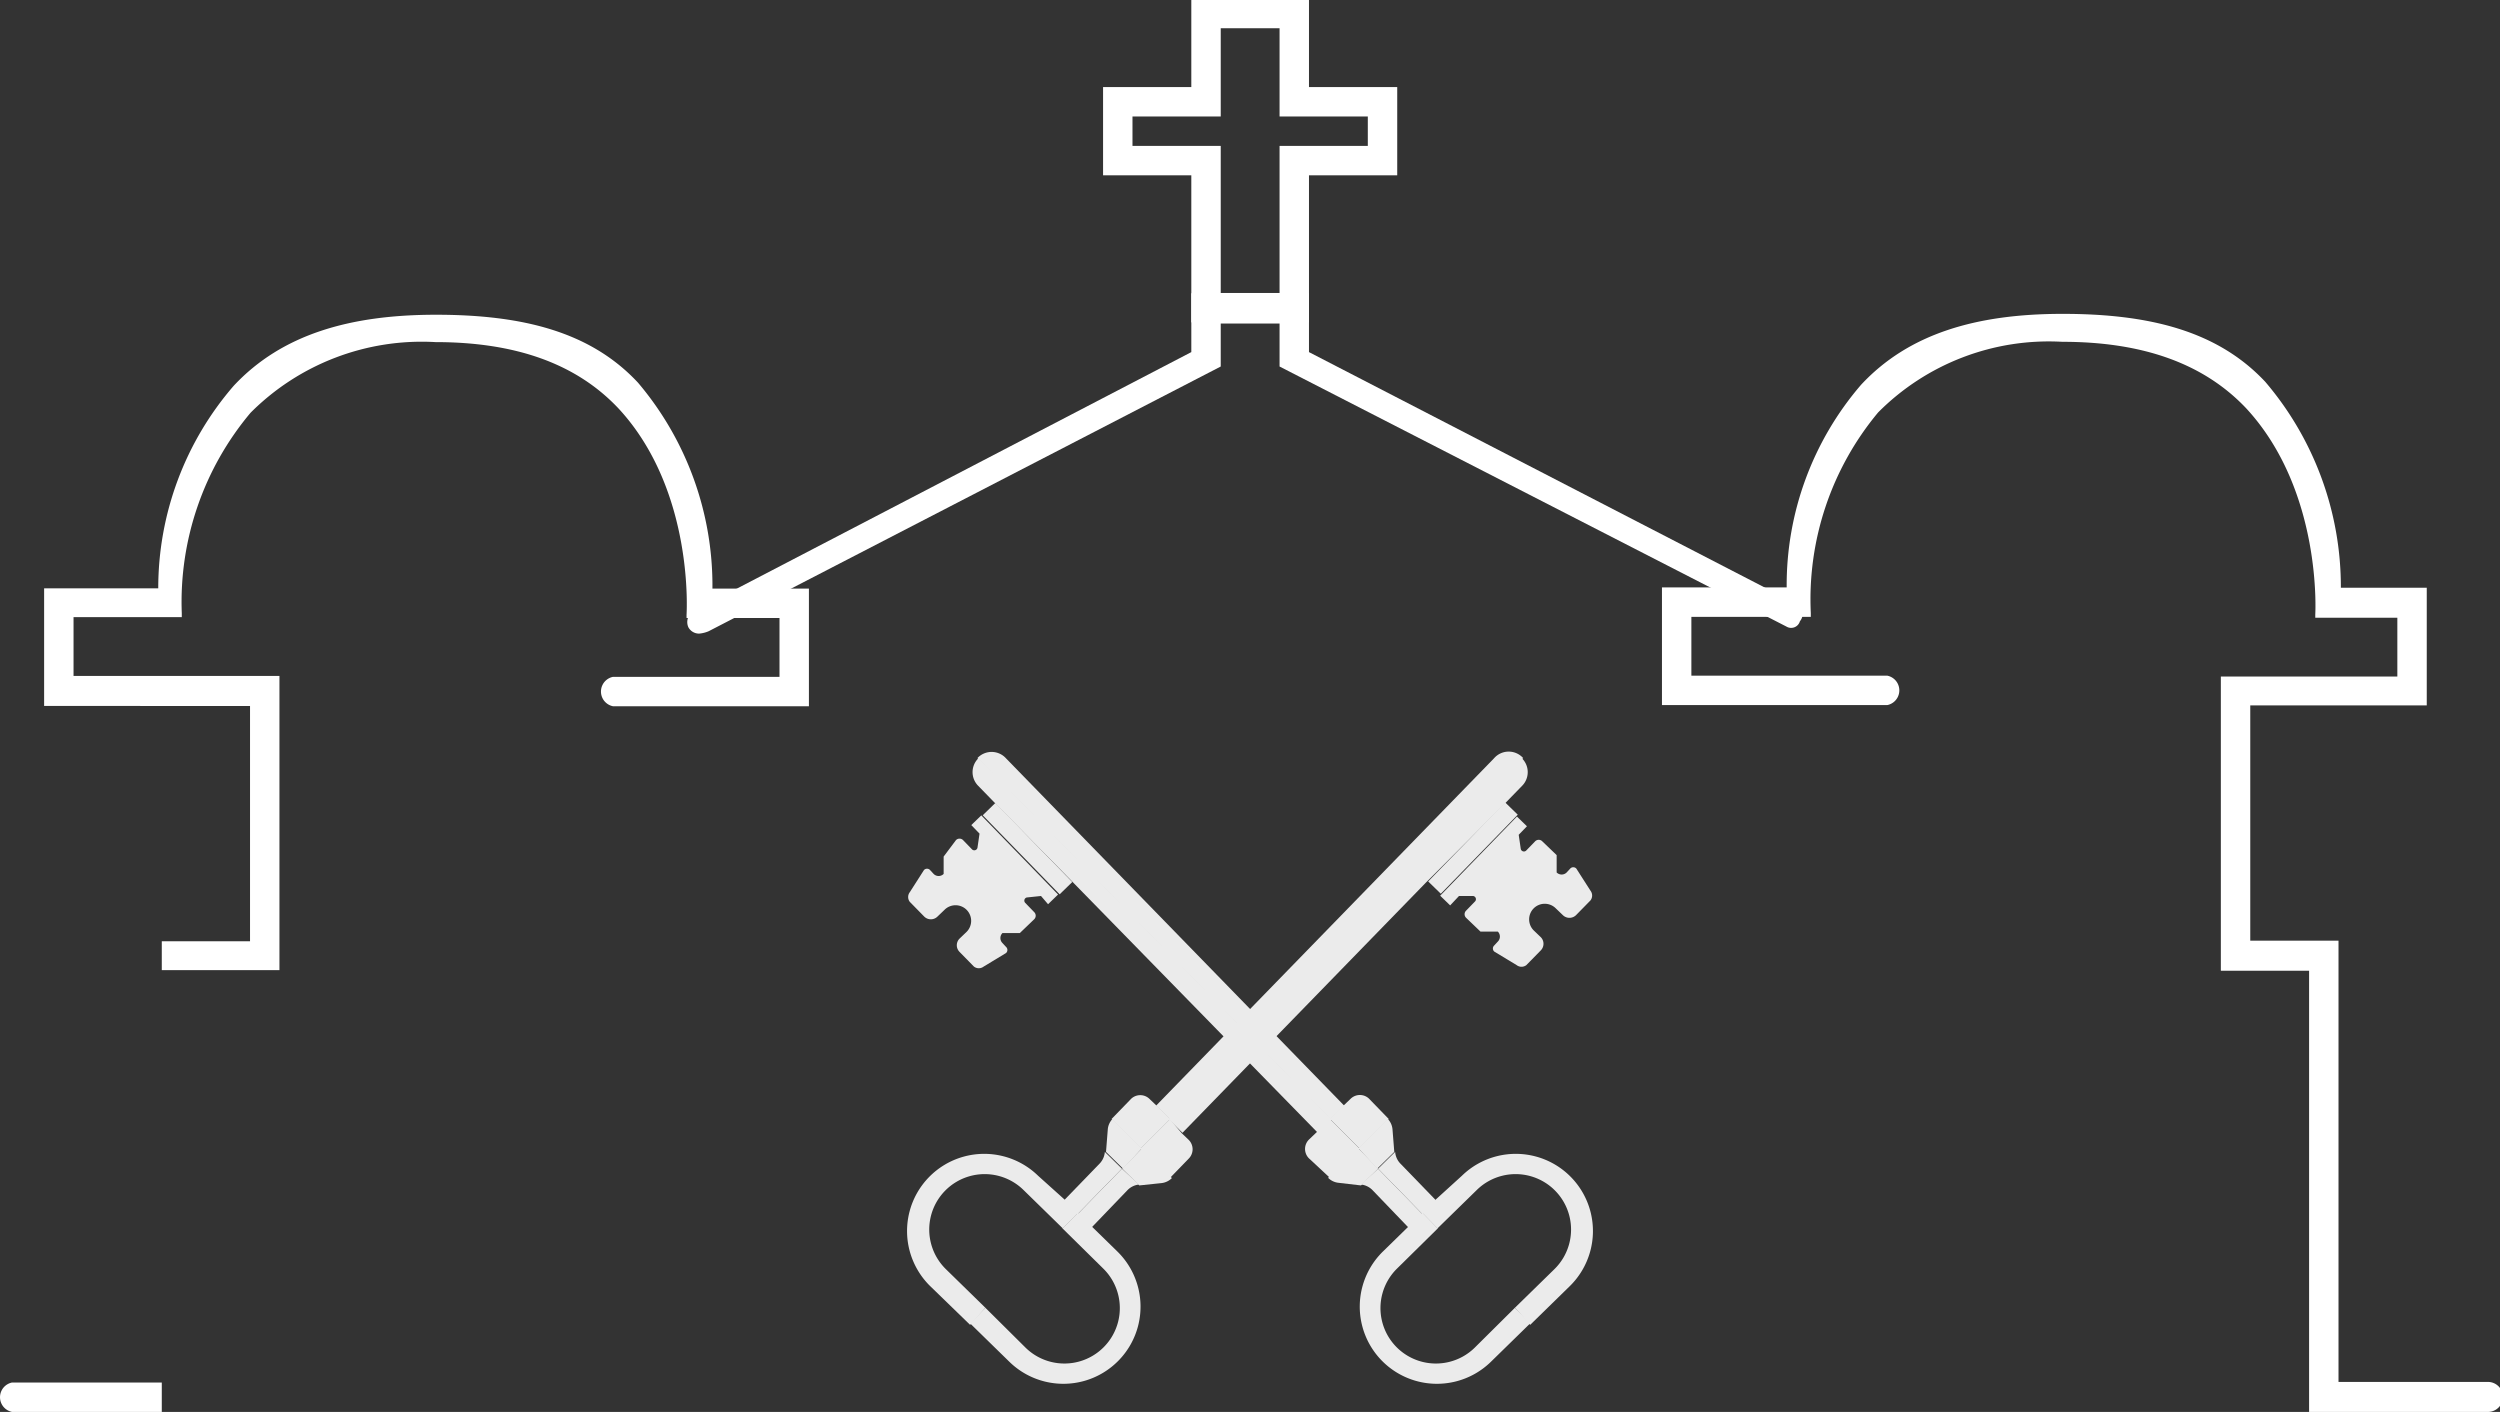 <svg id="FINAL_2" data-name="FINAL 2" xmlns="http://www.w3.org/2000/svg" viewBox="0 0 84.99 48"><rect x="0" y="0" width="84.99" height="48" fill="#333333" stroke="none"/><defs><style>.cls-1{fill:#fff;}.cls-2{fill:none;stroke:#fff;stroke-miterlimit:10;}.cls-3{opacity:0.9;}</style></defs><title>St Peters Website 0.4-church-logo-up</title><path class="cls-1" d="M24,118.54H18.91a0.51,0.51,0,0,1,0-1H24v-15h3v-8H20v-4h3.88a10.51,10.51,0,0,1,2.57-6.89c1.63-1.74,3.94-2.41,6.87-2.41s5.25,0.57,6.87,2.31a10.67,10.67,0,0,1,2.53,7H46v4H39.34a0.51,0.51,0,0,1,0-1H45v-2H41.84l0-.11s0.28-4.2-2.3-7c-1.46-1.56-3.55-2.27-6.24-2.27a8.22,8.22,0,0,0-6.28,2.4,10,10,0,0,0-2.34,6.82l0,0.13H21v2h7v10H24v15Z" transform="translate(-18.5 -70.54)"/><path class="cls-1" d="M103.08,118.54H97v-15H94v-10h6v-2H97.21l0-.11s0.25-4.19-2.34-7c-1.47-1.56-3.57-2.27-6.26-2.27a8.18,8.18,0,0,0-6.26,2.4,9.92,9.92,0,0,0-2.29,6.82l0,0.13H76v2h6.66a0.51,0.51,0,0,1,0,1H75v-4h4.24a10.44,10.44,0,0,1,2.53-6.89c1.62-1.74,3.92-2.41,6.85-2.41s5.26,0.57,6.89,2.31a10.74,10.74,0,0,1,2.57,7H101v4H95v8h3v15h5.08A0.51,0.51,0,0,1,103.08,118.54Z" transform="translate(-18.5 -70.54)"/><path class="cls-1" d="M42.27,92.08a0.41,0.41,0,0,1-.37-0.22,0.43,0.43,0,0,1,.21-0.56L59,82.51v-2h4v2l16.63,8.59a0.39,0.39,0,0,1,.06.56,0.31,0.31,0,0,1-.46.18L62,83V81.54H60V83L42.59,92A1.07,1.07,0,0,1,42.27,92.08Z" transform="translate(-18.5 -70.54)"/><path class="cls-2" d="M62.5,81h-3V76h-3V74h3V71h3v3h3v2h-3v5Z" transform="translate(-18.5 -70.54)"/><g class="cls-3"><g id="_Group_" data-name="&lt;Group&gt;"><g id="_Group_2" data-name="&lt;Group&gt;"><g id="_Group_3" data-name="&lt;Group&gt;"><rect class="cls-1" x="66.7" y="99.09" width="3.75" height="0.6" transform="translate(-68.98 8.66) rotate(-45.78)"/></g><g id="_Group_4" data-name="&lt;Group&gt;"><path class="cls-1" d="M68.1,101L68.58,101a0.11,0.11,0,0,1,.07.18l-0.31.32a0.17,0.17,0,0,0,0,.24l0.49,0.47h0.59a0.24,0.24,0,0,1,0,.34l-0.12.13a0.14,0.14,0,0,0,0,.21l0.76,0.46a0.27,0.27,0,0,0,.33,0l0.49-.5a0.32,0.32,0,0,0,0-.45l-0.24-.23a0.53,0.53,0,0,1,0-.75h0a0.53,0.53,0,0,1,.75,0l0.24,0.23a0.32,0.32,0,0,0,.45,0l0.49-.5a0.27,0.27,0,0,0,0-.33l-0.48-.75a0.14,0.14,0,0,0-.21,0l-0.12.13a0.24,0.24,0,0,1-.34,0l0-.59-0.49-.47a0.17,0.17,0,0,0-.24,0l-0.31.32a0.11,0.11,0,0,1-.18-0.06l-0.07-.48,0.28-.29-0.34-.33-2.61,2.69,0.34,0.33Z" transform="translate(-18.5 -70.54)"/></g></g><g id="_Group_5" data-name="&lt;Group&gt;"><path class="cls-1" d="M53.79,110.51a2.62,2.62,0,1,0-3.66,3.76l1.35,1.31L52,115l-1.34-1.31a1.88,1.88,0,0,1,2.63-2.7l1.34,1.31,0.52-.53-0.47-.46Z" transform="translate(-18.5 -70.54)"/></g><g id="_Group_6" data-name="&lt;Group&gt;"><path class="cls-1" d="M56.93,107.92l-0.64.66,1,1,1-1-0.48-.46-0.23-.22A0.45,0.45,0,0,0,56.93,107.92Z" transform="translate(-18.5 -70.54)"/></g><g id="_Group_7" data-name="&lt;Group&gt;"><path class="cls-1" d="M57.32,109.58l-1-1a0.58,0.58,0,0,0-.16.36l-0.06.76,0.58,0.57Z" transform="translate(-18.5 -70.54)"/></g><g id="_Group_8" data-name="&lt;Group&gt;"><path class="cls-1" d="M56.64,110.27l-0.58-.57a0.64,0.64,0,0,1-.18.4l-1.22,1.26,0.47,0.46Z" transform="translate(-18.5 -70.54)"/></g><g id="_Group_9" data-name="&lt;Group&gt;"><path class="cls-1" d="M69.29,96.32L57.8,108.13l0.48,0.46,12-12.28A0.66,0.66,0,0,0,69.29,96.32Z" transform="translate(-18.5 -70.54)"/></g><g id="_Group_10" data-name="&lt;Group&gt;"><path class="cls-1" d="M52,115l-0.52.53,1.34,1.31a2.62,2.62,0,1,0,3.66-3.76l-0.87-.85-0.47-.46-0.52.53L56,113.66a1.88,1.88,0,0,1-2.63,2.7Z" transform="translate(-18.5 -70.54)"/></g><g id="_Group_11" data-name="&lt;Group&gt;"><path class="cls-1" d="M56.64,110.27l-1.51,1.55,0.47,0.46L56.83,111a0.64,0.64,0,0,1,.39-0.19Z" transform="translate(-18.5 -70.54)"/></g><g id="_Group_12" data-name="&lt;Group&gt;"><path class="cls-1" d="M57.32,109.58l-0.67.69,0.58,0.57,0.76-.08a0.59,0.59,0,0,0,.35-0.17Z" transform="translate(-18.5 -70.54)"/></g><g id="_Group_13" data-name="&lt;Group&gt;"><path class="cls-1" d="M58.27,108.59l-1,1,1,1,0.64-.66a0.45,0.45,0,0,0,0-.64l-0.23-.22Z" transform="translate(-18.5 -70.54)"/></g><g id="_Group_14" data-name="&lt;Group&gt;"><path class="cls-1" d="M70.23,96.31l-12,12.28,0.47,0.46,8.27-8.5L69.52,98l0.72-.74A0.66,0.66,0,0,0,70.23,96.31Z" transform="translate(-18.5 -70.54)"/></g></g><g id="_Group_15" data-name="&lt;Group&gt;"><g id="_Group_16" data-name="&lt;Group&gt;"><g id="_Group_17" data-name="&lt;Group&gt;"><rect class="cls-1" x="53.13" y="97.52" width="0.6" height="3.75" transform="translate(-72.68 -5.12) rotate(-44.22)"/></g><g id="_Group_18" data-name="&lt;Group&gt;"><path class="cls-1" d="M53.89,101l-0.48.05a0.11,0.11,0,0,0-.06.18l0.31,0.32a0.17,0.17,0,0,1,0,.24l-0.49.47H52.58a0.24,0.24,0,0,0,0,.34l0.12,0.13a0.14,0.14,0,0,1,0,.21l-0.76.46a0.27,0.27,0,0,1-.33,0l-0.49-.5a0.32,0.32,0,0,1,0-.45l0.24-.23a0.53,0.53,0,0,0,0-.75h0a0.53,0.53,0,0,0-.75,0l-0.24.23a0.32,0.32,0,0,1-.45,0l-0.49-.5a0.27,0.27,0,0,1,0-.33l0.48-.75a0.14,0.14,0,0,1,.21,0l0.12,0.13a0.24,0.24,0,0,0,.34,0l0-.59L51,99.1a0.17,0.17,0,0,1,.24,0l0.31,0.32a0.11,0.11,0,0,0,.18-0.06l0.07-.48-0.28-.29,0.34-.33,2.61,2.69-0.34.33Z" transform="translate(-18.5 -70.54)"/></g></g><g id="_Group_19" data-name="&lt;Group&gt;"><path class="cls-1" d="M68.2,110.51a2.62,2.62,0,1,1,3.66,3.76l-1.34,1.31L70,115l1.34-1.31a1.88,1.88,0,0,0-2.63-2.7l-1.34,1.31-0.52-.53,0.47-.46Z" transform="translate(-18.5 -70.54)"/></g><g id="_Group_20" data-name="&lt;Group&gt;"><path class="cls-1" d="M65.07,107.92l0.64,0.66-1,1-1-1,0.47-.46,0.23-.22A0.45,0.45,0,0,1,65.07,107.92Z" transform="translate(-18.5 -70.54)"/></g><g id="_Group_21" data-name="&lt;Group&gt;"><path class="cls-1" d="M64.68,109.58l1-1a0.58,0.58,0,0,1,.16.36l0.06,0.76-0.58.57Z" transform="translate(-18.5 -70.54)"/></g><g id="_Group_22" data-name="&lt;Group&gt;"><path class="cls-1" d="M65.35,110.27l0.58-.57a0.64,0.64,0,0,0,.18.4l1.22,1.26-0.47.46Z" transform="translate(-18.5 -70.54)"/></g><g id="_Group_23" data-name="&lt;Group&gt;"><path class="cls-1" d="M52.7,96.32L64.2,108.13l-0.47.46-12-12.28A0.66,0.66,0,0,1,52.7,96.32Z" transform="translate(-18.5 -70.54)"/></g><g id="_Group_24" data-name="&lt;Group&gt;"><path class="cls-1" d="M70,115l0.52,0.53-1.34,1.31a2.62,2.62,0,1,1-3.66-3.76l0.87-.85,0.47-.46,0.52,0.53L66,113.66a1.88,1.88,0,0,0,2.63,2.7Z" transform="translate(-18.5 -70.54)"/></g><g id="_Group_25" data-name="&lt;Group&gt;"><path class="cls-1" d="M65.35,110.27l1.51,1.55-0.47.46L65.16,111a0.64,0.64,0,0,0-.39-0.19Z" transform="translate(-18.5 -70.54)"/></g><g id="_Group_26" data-name="&lt;Group&gt;"><path class="cls-1" d="M64.68,109.58l0.67,0.69-0.58.57L64,110.75a0.58,0.58,0,0,1-.35-0.17Z" transform="translate(-18.5 -70.54)"/></g><g id="_Group_27" data-name="&lt;Group&gt;"><path class="cls-1" d="M63.72,108.59l1,1-1,1L63,109.92a0.45,0.45,0,0,1,0-.64l0.23-.22Z" transform="translate(-18.5 -70.54)"/></g><g id="_Group_28" data-name="&lt;Group&gt;"><path class="cls-1" d="M51.77,96.31l12,12.28-0.47.46L55,100.56,52.48,98l-0.72-.74A0.66,0.66,0,0,1,51.77,96.31Z" transform="translate(-18.5 -70.54)"/></g></g></g></svg>